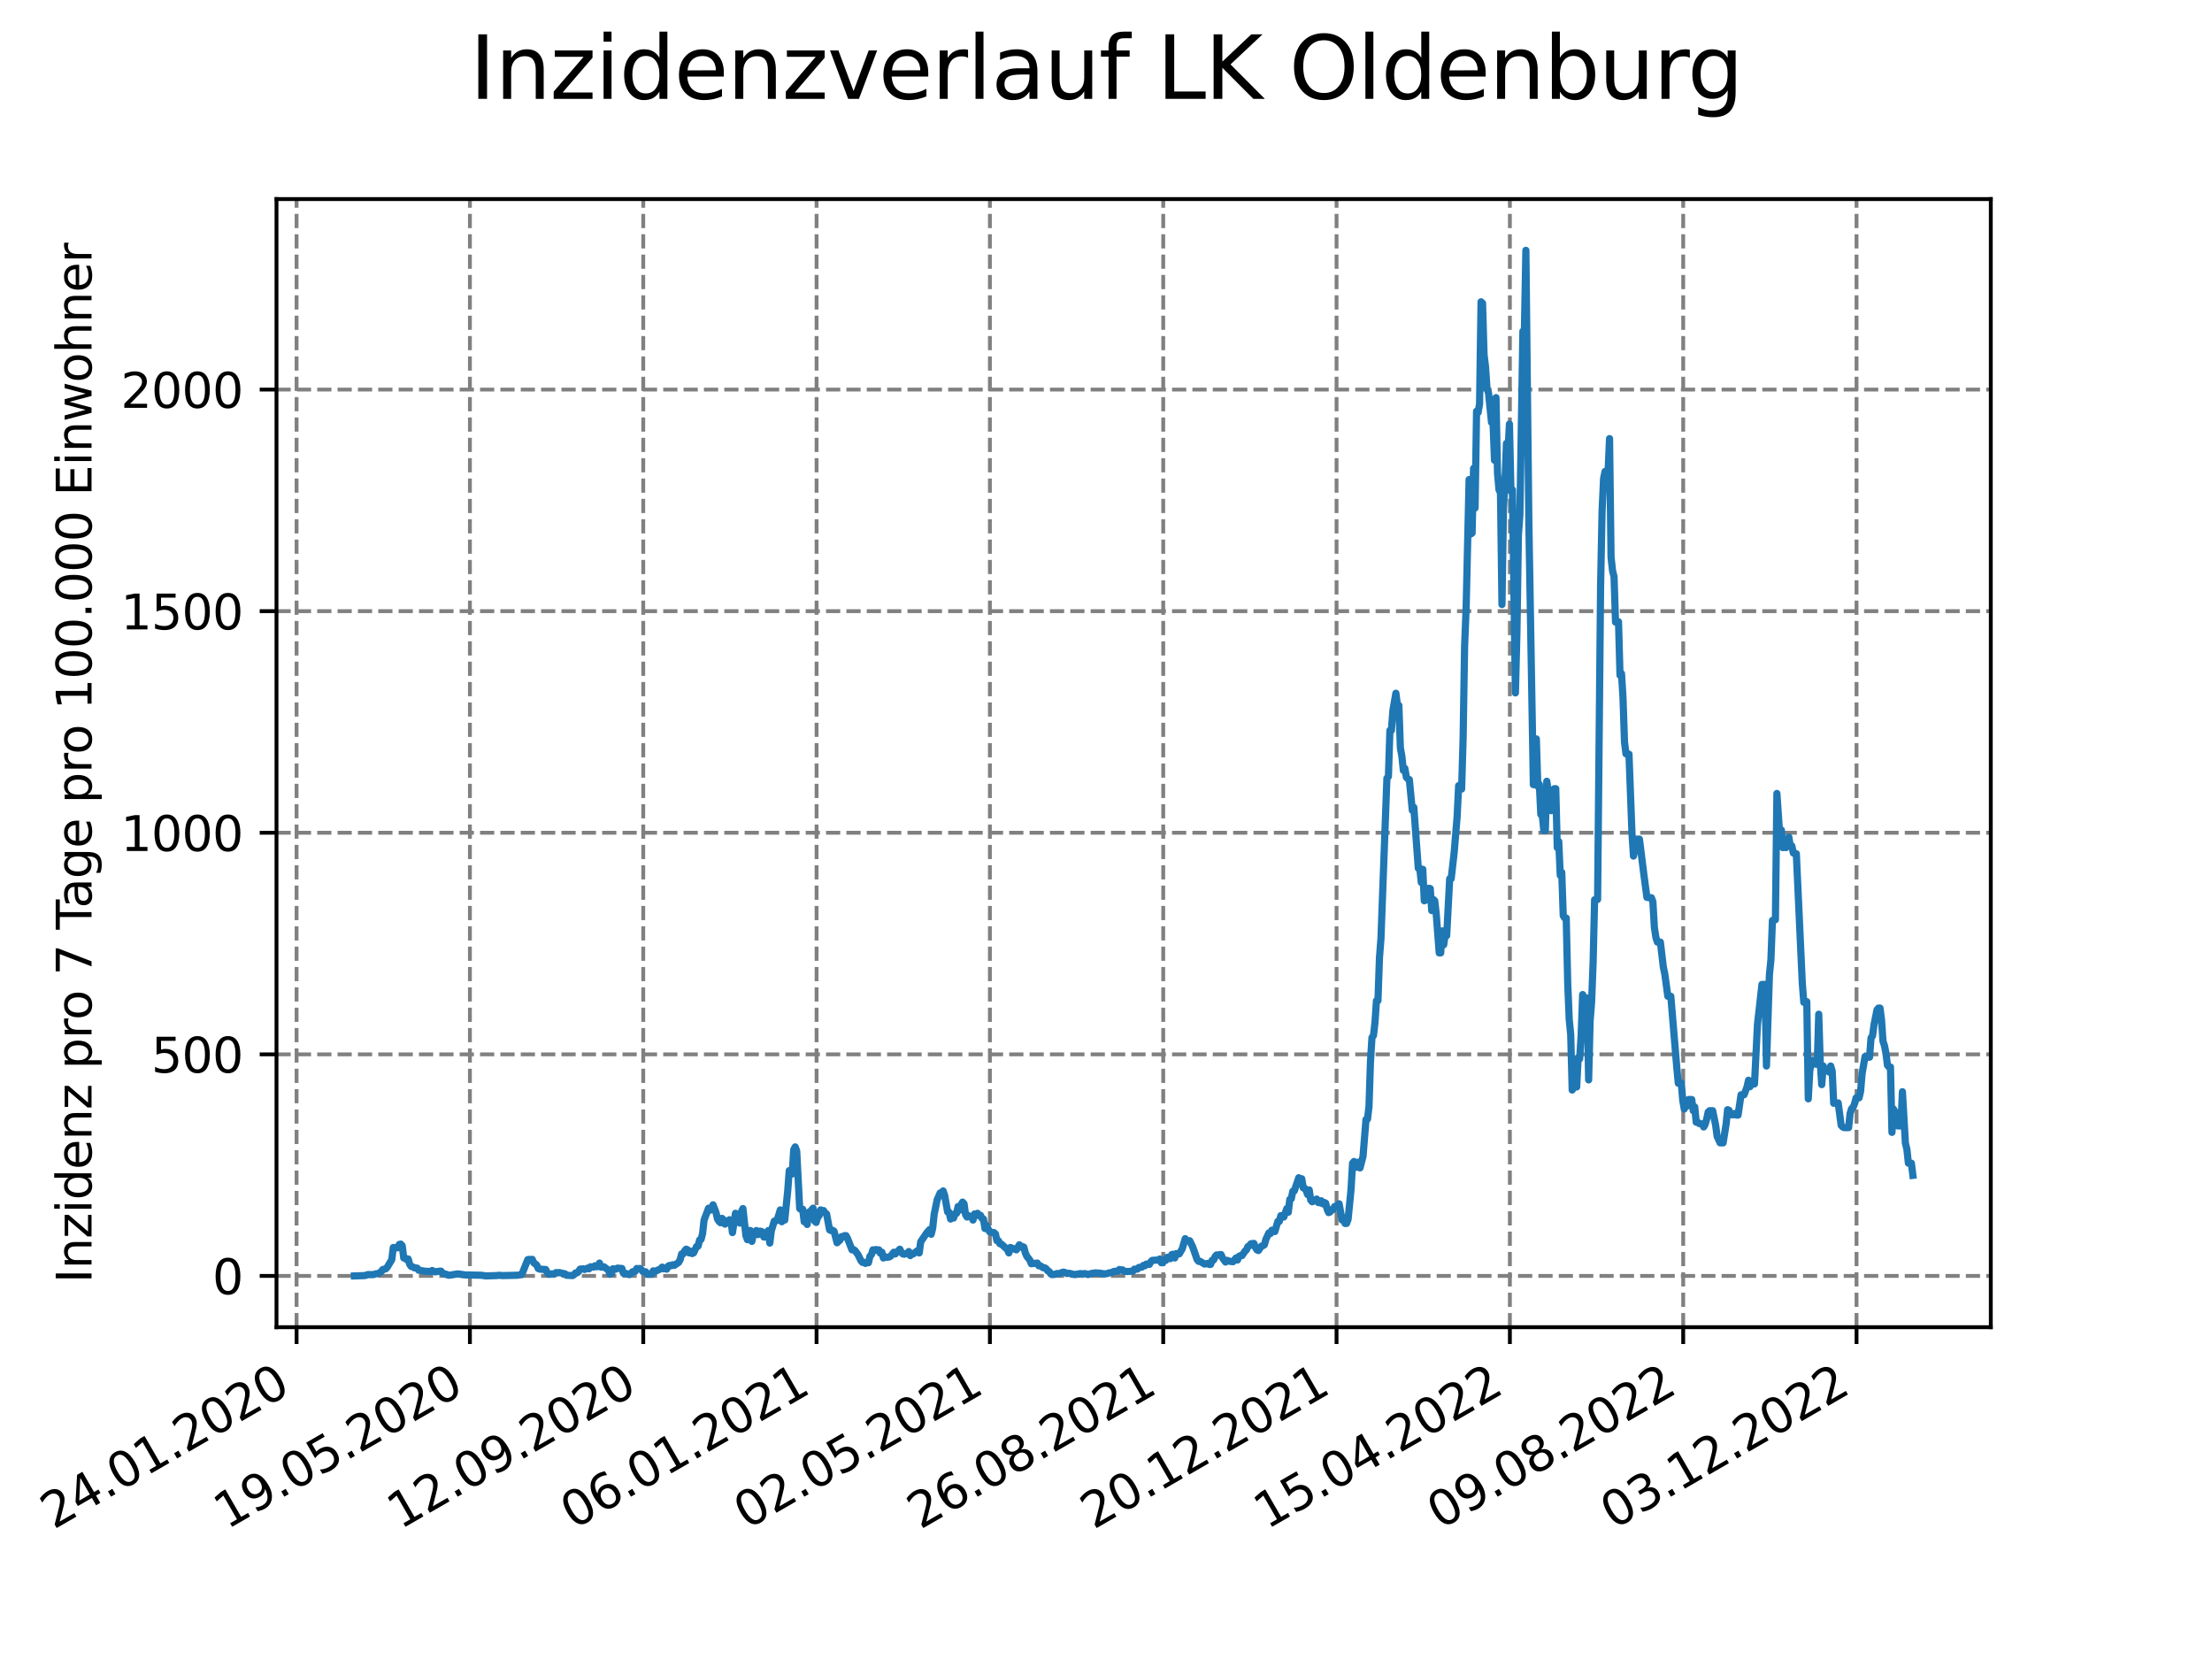<?xml version="1.0" encoding="utf-8" standalone="no"?>
<!DOCTYPE svg PUBLIC "-//W3C//DTD SVG 1.1//EN"
  "http://www.w3.org/Graphics/SVG/1.1/DTD/svg11.dtd">
<svg xmlns:xlink="http://www.w3.org/1999/xlink" width="460.8pt" height="345.6pt" viewBox="0 0 460.8 345.6" xmlns="http://www.w3.org/2000/svg" version="1.1">
 <defs>
  <style type="text/css">*{stroke-linejoin: round; stroke-linecap: butt}</style>
 </defs>
 <g id="figure_1">
  <g id="patch_1">
   <path d="M 0 345.6 
L 460.8 345.6 
L 460.8 0 
L 0 0 
z
" style="fill: #ffffff"/>
  </g>
  <g id="axes_1">
   <g id="patch_2">
    <path d="M 57.6 276.48 
L 414.72 276.48 
L 414.72 41.472 
L 57.6 41.472 
z
" style="fill: #ffffff"/>
   </g>
   <g id="matplotlib.axis_1">
    <g id="xtick_1">
     <g id="line2d_1">
      <path d="M 61.784 276.48 
L 61.784 41.472 
" clip-path="url(#pdb2f2bd821)" style="fill: none; stroke-dasharray: 2.96,1.28; stroke-dashoffset: 0; stroke: #808080; stroke-width: 0.8"/>
     </g>
     <g id="line2d_2">
      <defs>
       <path id="mcaa04a36a8" d="M 0 0 
L 0 3.5 
" style="stroke: #000000; stroke-width: 0.8"/>
      </defs>
      <g>
       <use xlink:href="#mcaa04a36a8" x="61.784" y="276.48" style="stroke: #000000; stroke-width: 0.8"/>
      </g>
     </g>
     <g id="text_1">
      <!-- 24.01.2020 -->
      <g transform="translate(11.159 318.689) rotate(-30) scale(0.1 -0.1)">
       <defs>
        <path id="DejaVuSans-32" d="M 1228 531 
L 3431 531 
L 3431 0 
L 469 0 
L 469 531 
Q 828 903 1448 1529 
Q 2069 2156 2228 2338 
Q 2531 2678 2651 2914 
Q 2772 3150 2772 3378 
Q 2772 3750 2511 3984 
Q 2250 4219 1831 4219 
Q 1534 4219 1204 4116 
Q 875 4013 500 3803 
L 500 4441 
Q 881 4594 1212 4672 
Q 1544 4750 1819 4750 
Q 2544 4750 2975 4387 
Q 3406 4025 3406 3419 
Q 3406 3131 3298 2873 
Q 3191 2616 2906 2266 
Q 2828 2175 2409 1742 
Q 1991 1309 1228 531 
z
" transform="scale(0.016)"/>
        <path id="DejaVuSans-34" d="M 2419 4116 
L 825 1625 
L 2419 1625 
L 2419 4116 
z
M 2253 4666 
L 3047 4666 
L 3047 1625 
L 3713 1625 
L 3713 1100 
L 3047 1100 
L 3047 0 
L 2419 0 
L 2419 1100 
L 313 1100 
L 313 1709 
L 2253 4666 
z
" transform="scale(0.016)"/>
        <path id="DejaVuSans-2e" d="M 684 794 
L 1344 794 
L 1344 0 
L 684 0 
L 684 794 
z
" transform="scale(0.016)"/>
        <path id="DejaVuSans-30" d="M 2034 4250 
Q 1547 4250 1301 3770 
Q 1056 3291 1056 2328 
Q 1056 1369 1301 889 
Q 1547 409 2034 409 
Q 2525 409 2770 889 
Q 3016 1369 3016 2328 
Q 3016 3291 2770 3770 
Q 2525 4250 2034 4250 
z
M 2034 4750 
Q 2819 4750 3233 4129 
Q 3647 3509 3647 2328 
Q 3647 1150 3233 529 
Q 2819 -91 2034 -91 
Q 1250 -91 836 529 
Q 422 1150 422 2328 
Q 422 3509 836 4129 
Q 1250 4750 2034 4750 
z
" transform="scale(0.016)"/>
        <path id="DejaVuSans-31" d="M 794 531 
L 1825 531 
L 1825 4091 
L 703 3866 
L 703 4441 
L 1819 4666 
L 2450 4666 
L 2450 531 
L 3481 531 
L 3481 0 
L 794 0 
L 794 531 
z
" transform="scale(0.016)"/>
       </defs>
       <use xlink:href="#DejaVuSans-32"/>
       <use xlink:href="#DejaVuSans-34" x="63.623"/>
       <use xlink:href="#DejaVuSans-2e" x="127.246"/>
       <use xlink:href="#DejaVuSans-30" x="159.033"/>
       <use xlink:href="#DejaVuSans-31" x="222.656"/>
       <use xlink:href="#DejaVuSans-2e" x="286.279"/>
       <use xlink:href="#DejaVuSans-32" x="318.066"/>
       <use xlink:href="#DejaVuSans-30" x="381.689"/>
       <use xlink:href="#DejaVuSans-32" x="445.312"/>
       <use xlink:href="#DejaVuSans-30" x="508.936"/>
      </g>
     </g>
    </g>
    <g id="xtick_2">
     <g id="line2d_3">
      <path d="M 97.891 276.48 
L 97.891 41.472 
" clip-path="url(#pdb2f2bd821)" style="fill: none; stroke-dasharray: 2.96,1.28; stroke-dashoffset: 0; stroke: #808080; stroke-width: 0.8"/>
     </g>
     <g id="line2d_4">
      <g>
       <use xlink:href="#mcaa04a36a8" x="97.891" y="276.48" style="stroke: #000000; stroke-width: 0.8"/>
      </g>
     </g>
     <g id="text_2">
      <!-- 19.05.2020 -->
      <g transform="translate(47.266 318.689) rotate(-30) scale(0.1 -0.1)">
       <defs>
        <path id="DejaVuSans-39" d="M 703 97 
L 703 672 
Q 941 559 1184 500 
Q 1428 441 1663 441 
Q 2288 441 2617 861 
Q 2947 1281 2994 2138 
Q 2813 1869 2534 1725 
Q 2256 1581 1919 1581 
Q 1219 1581 811 2004 
Q 403 2428 403 3163 
Q 403 3881 828 4315 
Q 1253 4750 1959 4750 
Q 2769 4750 3195 4129 
Q 3622 3509 3622 2328 
Q 3622 1225 3098 567 
Q 2575 -91 1691 -91 
Q 1453 -91 1209 -44 
Q 966 3 703 97 
z
M 1959 2075 
Q 2384 2075 2632 2365 
Q 2881 2656 2881 3163 
Q 2881 3666 2632 3958 
Q 2384 4250 1959 4250 
Q 1534 4250 1286 3958 
Q 1038 3666 1038 3163 
Q 1038 2656 1286 2365 
Q 1534 2075 1959 2075 
z
" transform="scale(0.016)"/>
        <path id="DejaVuSans-35" d="M 691 4666 
L 3169 4666 
L 3169 4134 
L 1269 4134 
L 1269 2991 
Q 1406 3038 1543 3061 
Q 1681 3084 1819 3084 
Q 2600 3084 3056 2656 
Q 3513 2228 3513 1497 
Q 3513 744 3044 326 
Q 2575 -91 1722 -91 
Q 1428 -91 1123 -41 
Q 819 9 494 109 
L 494 744 
Q 775 591 1075 516 
Q 1375 441 1709 441 
Q 2250 441 2565 725 
Q 2881 1009 2881 1497 
Q 2881 1984 2565 2268 
Q 2250 2553 1709 2553 
Q 1456 2553 1204 2497 
Q 953 2441 691 2322 
L 691 4666 
z
" transform="scale(0.016)"/>
       </defs>
       <use xlink:href="#DejaVuSans-31"/>
       <use xlink:href="#DejaVuSans-39" x="63.623"/>
       <use xlink:href="#DejaVuSans-2e" x="127.246"/>
       <use xlink:href="#DejaVuSans-30" x="159.033"/>
       <use xlink:href="#DejaVuSans-35" x="222.656"/>
       <use xlink:href="#DejaVuSans-2e" x="286.279"/>
       <use xlink:href="#DejaVuSans-32" x="318.066"/>
       <use xlink:href="#DejaVuSans-30" x="381.689"/>
       <use xlink:href="#DejaVuSans-32" x="445.312"/>
       <use xlink:href="#DejaVuSans-30" x="508.936"/>
      </g>
     </g>
    </g>
    <g id="xtick_3">
     <g id="line2d_5">
      <path d="M 133.999 276.48 
L 133.999 41.472 
" clip-path="url(#pdb2f2bd821)" style="fill: none; stroke-dasharray: 2.96,1.28; stroke-dashoffset: 0; stroke: #808080; stroke-width: 0.8"/>
     </g>
     <g id="line2d_6">
      <g>
       <use xlink:href="#mcaa04a36a8" x="133.999" y="276.48" style="stroke: #000000; stroke-width: 0.8"/>
      </g>
     </g>
     <g id="text_3">
      <!-- 12.09.2020 -->
      <g transform="translate(83.373 318.689) rotate(-30) scale(0.1 -0.1)">
       <use xlink:href="#DejaVuSans-31"/>
       <use xlink:href="#DejaVuSans-32" x="63.623"/>
       <use xlink:href="#DejaVuSans-2e" x="127.246"/>
       <use xlink:href="#DejaVuSans-30" x="159.033"/>
       <use xlink:href="#DejaVuSans-39" x="222.656"/>
       <use xlink:href="#DejaVuSans-2e" x="286.279"/>
       <use xlink:href="#DejaVuSans-32" x="318.066"/>
       <use xlink:href="#DejaVuSans-30" x="381.689"/>
       <use xlink:href="#DejaVuSans-32" x="445.312"/>
       <use xlink:href="#DejaVuSans-30" x="508.936"/>
      </g>
     </g>
    </g>
    <g id="xtick_4">
     <g id="line2d_7">
      <path d="M 170.106 276.48 
L 170.106 41.472 
" clip-path="url(#pdb2f2bd821)" style="fill: none; stroke-dasharray: 2.96,1.28; stroke-dashoffset: 0; stroke: #808080; stroke-width: 0.8"/>
     </g>
     <g id="line2d_8">
      <g>
       <use xlink:href="#mcaa04a36a8" x="170.106" y="276.48" style="stroke: #000000; stroke-width: 0.8"/>
      </g>
     </g>
     <g id="text_4">
      <!-- 06.01.2021 -->
      <g transform="translate(119.481 318.689) rotate(-30) scale(0.1 -0.1)">
       <defs>
        <path id="DejaVuSans-36" d="M 2113 2584 
Q 1688 2584 1439 2293 
Q 1191 2003 1191 1497 
Q 1191 994 1439 701 
Q 1688 409 2113 409 
Q 2538 409 2786 701 
Q 3034 994 3034 1497 
Q 3034 2003 2786 2293 
Q 2538 2584 2113 2584 
z
M 3366 4563 
L 3366 3988 
Q 3128 4100 2886 4159 
Q 2644 4219 2406 4219 
Q 1781 4219 1451 3797 
Q 1122 3375 1075 2522 
Q 1259 2794 1537 2939 
Q 1816 3084 2150 3084 
Q 2853 3084 3261 2657 
Q 3669 2231 3669 1497 
Q 3669 778 3244 343 
Q 2819 -91 2113 -91 
Q 1303 -91 875 529 
Q 447 1150 447 2328 
Q 447 3434 972 4092 
Q 1497 4750 2381 4750 
Q 2619 4750 2861 4703 
Q 3103 4656 3366 4563 
z
" transform="scale(0.016)"/>
       </defs>
       <use xlink:href="#DejaVuSans-30"/>
       <use xlink:href="#DejaVuSans-36" x="63.623"/>
       <use xlink:href="#DejaVuSans-2e" x="127.246"/>
       <use xlink:href="#DejaVuSans-30" x="159.033"/>
       <use xlink:href="#DejaVuSans-31" x="222.656"/>
       <use xlink:href="#DejaVuSans-2e" x="286.279"/>
       <use xlink:href="#DejaVuSans-32" x="318.066"/>
       <use xlink:href="#DejaVuSans-30" x="381.689"/>
       <use xlink:href="#DejaVuSans-32" x="445.312"/>
       <use xlink:href="#DejaVuSans-31" x="508.936"/>
      </g>
     </g>
    </g>
    <g id="xtick_5">
     <g id="line2d_9">
      <path d="M 206.213 276.48 
L 206.213 41.472 
" clip-path="url(#pdb2f2bd821)" style="fill: none; stroke-dasharray: 2.96,1.28; stroke-dashoffset: 0; stroke: #808080; stroke-width: 0.8"/>
     </g>
     <g id="line2d_10">
      <g>
       <use xlink:href="#mcaa04a36a8" x="206.213" y="276.48" style="stroke: #000000; stroke-width: 0.8"/>
      </g>
     </g>
     <g id="text_5">
      <!-- 02.05.2021 -->
      <g transform="translate(155.588 318.689) rotate(-30) scale(0.1 -0.1)">
       <use xlink:href="#DejaVuSans-30"/>
       <use xlink:href="#DejaVuSans-32" x="63.623"/>
       <use xlink:href="#DejaVuSans-2e" x="127.246"/>
       <use xlink:href="#DejaVuSans-30" x="159.033"/>
       <use xlink:href="#DejaVuSans-35" x="222.656"/>
       <use xlink:href="#DejaVuSans-2e" x="286.279"/>
       <use xlink:href="#DejaVuSans-32" x="318.066"/>
       <use xlink:href="#DejaVuSans-30" x="381.689"/>
       <use xlink:href="#DejaVuSans-32" x="445.312"/>
       <use xlink:href="#DejaVuSans-31" x="508.936"/>
      </g>
     </g>
    </g>
    <g id="xtick_6">
     <g id="line2d_11">
      <path d="M 242.321 276.48 
L 242.321 41.472 
" clip-path="url(#pdb2f2bd821)" style="fill: none; stroke-dasharray: 2.96,1.28; stroke-dashoffset: 0; stroke: #808080; stroke-width: 0.8"/>
     </g>
     <g id="line2d_12">
      <g>
       <use xlink:href="#mcaa04a36a8" x="242.321" y="276.48" style="stroke: #000000; stroke-width: 0.8"/>
      </g>
     </g>
     <g id="text_6">
      <!-- 26.08.2021 -->
      <g transform="translate(191.695 318.689) rotate(-30) scale(0.1 -0.1)">
       <defs>
        <path id="DejaVuSans-38" d="M 2034 2216 
Q 1584 2216 1326 1975 
Q 1069 1734 1069 1313 
Q 1069 891 1326 650 
Q 1584 409 2034 409 
Q 2484 409 2743 651 
Q 3003 894 3003 1313 
Q 3003 1734 2745 1975 
Q 2488 2216 2034 2216 
z
M 1403 2484 
Q 997 2584 770 2862 
Q 544 3141 544 3541 
Q 544 4100 942 4425 
Q 1341 4750 2034 4750 
Q 2731 4750 3128 4425 
Q 3525 4100 3525 3541 
Q 3525 3141 3298 2862 
Q 3072 2584 2669 2484 
Q 3125 2378 3379 2068 
Q 3634 1759 3634 1313 
Q 3634 634 3220 271 
Q 2806 -91 2034 -91 
Q 1263 -91 848 271 
Q 434 634 434 1313 
Q 434 1759 690 2068 
Q 947 2378 1403 2484 
z
M 1172 3481 
Q 1172 3119 1398 2916 
Q 1625 2713 2034 2713 
Q 2441 2713 2670 2916 
Q 2900 3119 2900 3481 
Q 2900 3844 2670 4047 
Q 2441 4250 2034 4250 
Q 1625 4250 1398 4047 
Q 1172 3844 1172 3481 
z
" transform="scale(0.016)"/>
       </defs>
       <use xlink:href="#DejaVuSans-32"/>
       <use xlink:href="#DejaVuSans-36" x="63.623"/>
       <use xlink:href="#DejaVuSans-2e" x="127.246"/>
       <use xlink:href="#DejaVuSans-30" x="159.033"/>
       <use xlink:href="#DejaVuSans-38" x="222.656"/>
       <use xlink:href="#DejaVuSans-2e" x="286.279"/>
       <use xlink:href="#DejaVuSans-32" x="318.066"/>
       <use xlink:href="#DejaVuSans-30" x="381.689"/>
       <use xlink:href="#DejaVuSans-32" x="445.312"/>
       <use xlink:href="#DejaVuSans-31" x="508.936"/>
      </g>
     </g>
    </g>
    <g id="xtick_7">
     <g id="line2d_13">
      <path d="M 278.428 276.48 
L 278.428 41.472 
" clip-path="url(#pdb2f2bd821)" style="fill: none; stroke-dasharray: 2.96,1.28; stroke-dashoffset: 0; stroke: #808080; stroke-width: 0.8"/>
     </g>
     <g id="line2d_14">
      <g>
       <use xlink:href="#mcaa04a36a8" x="278.428" y="276.48" style="stroke: #000000; stroke-width: 0.8"/>
      </g>
     </g>
     <g id="text_7">
      <!-- 20.12.2021 -->
      <g transform="translate(227.803 318.689) rotate(-30) scale(0.1 -0.1)">
       <use xlink:href="#DejaVuSans-32"/>
       <use xlink:href="#DejaVuSans-30" x="63.623"/>
       <use xlink:href="#DejaVuSans-2e" x="127.246"/>
       <use xlink:href="#DejaVuSans-31" x="159.033"/>
       <use xlink:href="#DejaVuSans-32" x="222.656"/>
       <use xlink:href="#DejaVuSans-2e" x="286.279"/>
       <use xlink:href="#DejaVuSans-32" x="318.066"/>
       <use xlink:href="#DejaVuSans-30" x="381.689"/>
       <use xlink:href="#DejaVuSans-32" x="445.312"/>
       <use xlink:href="#DejaVuSans-31" x="508.936"/>
      </g>
     </g>
    </g>
    <g id="xtick_8">
     <g id="line2d_15">
      <path d="M 314.535 276.48 
L 314.535 41.472 
" clip-path="url(#pdb2f2bd821)" style="fill: none; stroke-dasharray: 2.96,1.28; stroke-dashoffset: 0; stroke: #808080; stroke-width: 0.8"/>
     </g>
     <g id="line2d_16">
      <g>
       <use xlink:href="#mcaa04a36a8" x="314.535" y="276.48" style="stroke: #000000; stroke-width: 0.8"/>
      </g>
     </g>
     <g id="text_8">
      <!-- 15.04.2022 -->
      <g transform="translate(263.91 318.689) rotate(-30) scale(0.1 -0.1)">
       <use xlink:href="#DejaVuSans-31"/>
       <use xlink:href="#DejaVuSans-35" x="63.623"/>
       <use xlink:href="#DejaVuSans-2e" x="127.246"/>
       <use xlink:href="#DejaVuSans-30" x="159.033"/>
       <use xlink:href="#DejaVuSans-34" x="222.656"/>
       <use xlink:href="#DejaVuSans-2e" x="286.279"/>
       <use xlink:href="#DejaVuSans-32" x="318.066"/>
       <use xlink:href="#DejaVuSans-30" x="381.689"/>
       <use xlink:href="#DejaVuSans-32" x="445.312"/>
       <use xlink:href="#DejaVuSans-32" x="508.936"/>
      </g>
     </g>
    </g>
    <g id="xtick_9">
     <g id="line2d_17">
      <path d="M 350.642 276.48 
L 350.642 41.472 
" clip-path="url(#pdb2f2bd821)" style="fill: none; stroke-dasharray: 2.96,1.28; stroke-dashoffset: 0; stroke: #808080; stroke-width: 0.8"/>
     </g>
     <g id="line2d_18">
      <g>
       <use xlink:href="#mcaa04a36a8" x="350.642" y="276.48" style="stroke: #000000; stroke-width: 0.8"/>
      </g>
     </g>
     <g id="text_9">
      <!-- 09.08.2022 -->
      <g transform="translate(300.017 318.689) rotate(-30) scale(0.1 -0.1)">
       <use xlink:href="#DejaVuSans-30"/>
       <use xlink:href="#DejaVuSans-39" x="63.623"/>
       <use xlink:href="#DejaVuSans-2e" x="127.246"/>
       <use xlink:href="#DejaVuSans-30" x="159.033"/>
       <use xlink:href="#DejaVuSans-38" x="222.656"/>
       <use xlink:href="#DejaVuSans-2e" x="286.279"/>
       <use xlink:href="#DejaVuSans-32" x="318.066"/>
       <use xlink:href="#DejaVuSans-30" x="381.689"/>
       <use xlink:href="#DejaVuSans-32" x="445.312"/>
       <use xlink:href="#DejaVuSans-32" x="508.936"/>
      </g>
     </g>
    </g>
    <g id="xtick_10">
     <g id="line2d_19">
      <path d="M 386.75 276.48 
L 386.75 41.472 
" clip-path="url(#pdb2f2bd821)" style="fill: none; stroke-dasharray: 2.96,1.28; stroke-dashoffset: 0; stroke: #808080; stroke-width: 0.8"/>
     </g>
     <g id="line2d_20">
      <g>
       <use xlink:href="#mcaa04a36a8" x="386.75" y="276.48" style="stroke: #000000; stroke-width: 0.8"/>
      </g>
     </g>
     <g id="text_10">
      <!-- 03.12.2022 -->
      <g transform="translate(336.125 318.689) rotate(-30) scale(0.1 -0.1)">
       <defs>
        <path id="DejaVuSans-33" d="M 2597 2516 
Q 3050 2419 3304 2112 
Q 3559 1806 3559 1356 
Q 3559 666 3084 287 
Q 2609 -91 1734 -91 
Q 1441 -91 1130 -33 
Q 819 25 488 141 
L 488 750 
Q 750 597 1062 519 
Q 1375 441 1716 441 
Q 2309 441 2620 675 
Q 2931 909 2931 1356 
Q 2931 1769 2642 2001 
Q 2353 2234 1838 2234 
L 1294 2234 
L 1294 2753 
L 1863 2753 
Q 2328 2753 2575 2939 
Q 2822 3125 2822 3475 
Q 2822 3834 2567 4026 
Q 2313 4219 1838 4219 
Q 1578 4219 1281 4162 
Q 984 4106 628 3988 
L 628 4550 
Q 988 4650 1302 4700 
Q 1616 4750 1894 4750 
Q 2613 4750 3031 4423 
Q 3450 4097 3450 3541 
Q 3450 3153 3228 2886 
Q 3006 2619 2597 2516 
z
" transform="scale(0.016)"/>
       </defs>
       <use xlink:href="#DejaVuSans-30"/>
       <use xlink:href="#DejaVuSans-33" x="63.623"/>
       <use xlink:href="#DejaVuSans-2e" x="127.246"/>
       <use xlink:href="#DejaVuSans-31" x="159.033"/>
       <use xlink:href="#DejaVuSans-32" x="222.656"/>
       <use xlink:href="#DejaVuSans-2e" x="286.279"/>
       <use xlink:href="#DejaVuSans-32" x="318.066"/>
       <use xlink:href="#DejaVuSans-30" x="381.689"/>
       <use xlink:href="#DejaVuSans-32" x="445.312"/>
       <use xlink:href="#DejaVuSans-32" x="508.936"/>
      </g>
     </g>
    </g>
   </g>
   <g id="matplotlib.axis_2">
    <g id="ytick_1">
     <g id="line2d_21">
      <path d="M 57.6 265.798 
L 414.72 265.798 
" clip-path="url(#pdb2f2bd821)" style="fill: none; stroke-dasharray: 2.96,1.28; stroke-dashoffset: 0; stroke: #808080; stroke-width: 0.8"/>
     </g>
     <g id="line2d_22">
      <defs>
       <path id="m420a02cccc" d="M 0 0 
L -3.5 0 
" style="stroke: #000000; stroke-width: 0.8"/>
      </defs>
      <g>
       <use xlink:href="#m420a02cccc" x="57.6" y="265.798" style="stroke: #000000; stroke-width: 0.8"/>
      </g>
     </g>
     <g id="text_11">
      <!-- 0 -->
      <g transform="translate(44.237 269.597) scale(0.1 -0.1)">
       <use xlink:href="#DejaVuSans-30"/>
      </g>
     </g>
    </g>
    <g id="ytick_2">
     <g id="line2d_23">
      <path d="M 57.6 219.638 
L 414.72 219.638 
" clip-path="url(#pdb2f2bd821)" style="fill: none; stroke-dasharray: 2.96,1.28; stroke-dashoffset: 0; stroke: #808080; stroke-width: 0.8"/>
     </g>
     <g id="line2d_24">
      <g>
       <use xlink:href="#m420a02cccc" x="57.6" y="219.638" style="stroke: #000000; stroke-width: 0.8"/>
      </g>
     </g>
     <g id="text_12">
      <!-- 500 -->
      <g transform="translate(31.512 223.437) scale(0.1 -0.1)">
       <use xlink:href="#DejaVuSans-35"/>
       <use xlink:href="#DejaVuSans-30" x="63.623"/>
       <use xlink:href="#DejaVuSans-30" x="127.246"/>
      </g>
     </g>
    </g>
    <g id="ytick_3">
     <g id="line2d_25">
      <path d="M 57.6 173.478 
L 414.72 173.478 
" clip-path="url(#pdb2f2bd821)" style="fill: none; stroke-dasharray: 2.96,1.28; stroke-dashoffset: 0; stroke: #808080; stroke-width: 0.8"/>
     </g>
     <g id="line2d_26">
      <g>
       <use xlink:href="#m420a02cccc" x="57.6" y="173.478" style="stroke: #000000; stroke-width: 0.8"/>
      </g>
     </g>
     <g id="text_13">
      <!-- 1000 -->
      <g transform="translate(25.15 177.277) scale(0.1 -0.1)">
       <use xlink:href="#DejaVuSans-31"/>
       <use xlink:href="#DejaVuSans-30" x="63.623"/>
       <use xlink:href="#DejaVuSans-30" x="127.246"/>
       <use xlink:href="#DejaVuSans-30" x="190.869"/>
      </g>
     </g>
    </g>
    <g id="ytick_4">
     <g id="line2d_27">
      <path d="M 57.6 127.317 
L 414.72 127.317 
" clip-path="url(#pdb2f2bd821)" style="fill: none; stroke-dasharray: 2.96,1.28; stroke-dashoffset: 0; stroke: #808080; stroke-width: 0.8"/>
     </g>
     <g id="line2d_28">
      <g>
       <use xlink:href="#m420a02cccc" x="57.6" y="127.317" style="stroke: #000000; stroke-width: 0.8"/>
      </g>
     </g>
     <g id="text_14">
      <!-- 1500 -->
      <g transform="translate(25.15 131.117) scale(0.1 -0.1)">
       <use xlink:href="#DejaVuSans-31"/>
       <use xlink:href="#DejaVuSans-35" x="63.623"/>
       <use xlink:href="#DejaVuSans-30" x="127.246"/>
       <use xlink:href="#DejaVuSans-30" x="190.869"/>
      </g>
     </g>
    </g>
    <g id="ytick_5">
     <g id="line2d_29">
      <path d="M 57.6 81.157 
L 414.72 81.157 
" clip-path="url(#pdb2f2bd821)" style="fill: none; stroke-dasharray: 2.96,1.28; stroke-dashoffset: 0; stroke: #808080; stroke-width: 0.8"/>
     </g>
     <g id="line2d_30">
      <g>
       <use xlink:href="#m420a02cccc" x="57.6" y="81.157" style="stroke: #000000; stroke-width: 0.8"/>
      </g>
     </g>
     <g id="text_15">
      <!-- 2000 -->
      <g transform="translate(25.15 84.956) scale(0.1 -0.1)">
       <use xlink:href="#DejaVuSans-32"/>
       <use xlink:href="#DejaVuSans-30" x="63.623"/>
       <use xlink:href="#DejaVuSans-30" x="127.246"/>
       <use xlink:href="#DejaVuSans-30" x="190.869"/>
      </g>
     </g>
    </g>
    <g id="text_16">
     <!-- Inzidenz pro 7 Tage pro 100.000 Einwohner -->
     <g transform="translate(19.07 267.301) rotate(-90) scale(0.1 -0.1)">
      <defs>
       <path id="DejaVuSans-49" d="M 628 4666 
L 1259 4666 
L 1259 0 
L 628 0 
L 628 4666 
z
" transform="scale(0.016)"/>
       <path id="DejaVuSans-6e" d="M 3513 2113 
L 3513 0 
L 2938 0 
L 2938 2094 
Q 2938 2591 2744 2837 
Q 2550 3084 2163 3084 
Q 1697 3084 1428 2787 
Q 1159 2491 1159 1978 
L 1159 0 
L 581 0 
L 581 3500 
L 1159 3500 
L 1159 2956 
Q 1366 3272 1645 3428 
Q 1925 3584 2291 3584 
Q 2894 3584 3203 3211 
Q 3513 2838 3513 2113 
z
" transform="scale(0.016)"/>
       <path id="DejaVuSans-7a" d="M 353 3500 
L 3084 3500 
L 3084 2975 
L 922 459 
L 3084 459 
L 3084 0 
L 275 0 
L 275 525 
L 2438 3041 
L 353 3041 
L 353 3500 
z
" transform="scale(0.016)"/>
       <path id="DejaVuSans-69" d="M 603 3500 
L 1178 3500 
L 1178 0 
L 603 0 
L 603 3500 
z
M 603 4863 
L 1178 4863 
L 1178 4134 
L 603 4134 
L 603 4863 
z
" transform="scale(0.016)"/>
       <path id="DejaVuSans-64" d="M 2906 2969 
L 2906 4863 
L 3481 4863 
L 3481 0 
L 2906 0 
L 2906 525 
Q 2725 213 2448 61 
Q 2172 -91 1784 -91 
Q 1150 -91 751 415 
Q 353 922 353 1747 
Q 353 2572 751 3078 
Q 1150 3584 1784 3584 
Q 2172 3584 2448 3432 
Q 2725 3281 2906 2969 
z
M 947 1747 
Q 947 1113 1208 752 
Q 1469 391 1925 391 
Q 2381 391 2643 752 
Q 2906 1113 2906 1747 
Q 2906 2381 2643 2742 
Q 2381 3103 1925 3103 
Q 1469 3103 1208 2742 
Q 947 2381 947 1747 
z
" transform="scale(0.016)"/>
       <path id="DejaVuSans-65" d="M 3597 1894 
L 3597 1613 
L 953 1613 
Q 991 1019 1311 708 
Q 1631 397 2203 397 
Q 2534 397 2845 478 
Q 3156 559 3463 722 
L 3463 178 
Q 3153 47 2828 -22 
Q 2503 -91 2169 -91 
Q 1331 -91 842 396 
Q 353 884 353 1716 
Q 353 2575 817 3079 
Q 1281 3584 2069 3584 
Q 2775 3584 3186 3129 
Q 3597 2675 3597 1894 
z
M 3022 2063 
Q 3016 2534 2758 2815 
Q 2500 3097 2075 3097 
Q 1594 3097 1305 2825 
Q 1016 2553 972 2059 
L 3022 2063 
z
" transform="scale(0.016)"/>
       <path id="DejaVuSans-20" transform="scale(0.016)"/>
       <path id="DejaVuSans-70" d="M 1159 525 
L 1159 -1331 
L 581 -1331 
L 581 3500 
L 1159 3500 
L 1159 2969 
Q 1341 3281 1617 3432 
Q 1894 3584 2278 3584 
Q 2916 3584 3314 3078 
Q 3713 2572 3713 1747 
Q 3713 922 3314 415 
Q 2916 -91 2278 -91 
Q 1894 -91 1617 61 
Q 1341 213 1159 525 
z
M 3116 1747 
Q 3116 2381 2855 2742 
Q 2594 3103 2138 3103 
Q 1681 3103 1420 2742 
Q 1159 2381 1159 1747 
Q 1159 1113 1420 752 
Q 1681 391 2138 391 
Q 2594 391 2855 752 
Q 3116 1113 3116 1747 
z
" transform="scale(0.016)"/>
       <path id="DejaVuSans-72" d="M 2631 2963 
Q 2534 3019 2420 3045 
Q 2306 3072 2169 3072 
Q 1681 3072 1420 2755 
Q 1159 2438 1159 1844 
L 1159 0 
L 581 0 
L 581 3500 
L 1159 3500 
L 1159 2956 
Q 1341 3275 1631 3429 
Q 1922 3584 2338 3584 
Q 2397 3584 2469 3576 
Q 2541 3569 2628 3553 
L 2631 2963 
z
" transform="scale(0.016)"/>
       <path id="DejaVuSans-6f" d="M 1959 3097 
Q 1497 3097 1228 2736 
Q 959 2375 959 1747 
Q 959 1119 1226 758 
Q 1494 397 1959 397 
Q 2419 397 2687 759 
Q 2956 1122 2956 1747 
Q 2956 2369 2687 2733 
Q 2419 3097 1959 3097 
z
M 1959 3584 
Q 2709 3584 3137 3096 
Q 3566 2609 3566 1747 
Q 3566 888 3137 398 
Q 2709 -91 1959 -91 
Q 1206 -91 779 398 
Q 353 888 353 1747 
Q 353 2609 779 3096 
Q 1206 3584 1959 3584 
z
" transform="scale(0.016)"/>
       <path id="DejaVuSans-37" d="M 525 4666 
L 3525 4666 
L 3525 4397 
L 1831 0 
L 1172 0 
L 2766 4134 
L 525 4134 
L 525 4666 
z
" transform="scale(0.016)"/>
       <path id="DejaVuSans-54" d="M -19 4666 
L 3928 4666 
L 3928 4134 
L 2272 4134 
L 2272 0 
L 1638 0 
L 1638 4134 
L -19 4134 
L -19 4666 
z
" transform="scale(0.016)"/>
       <path id="DejaVuSans-61" d="M 2194 1759 
Q 1497 1759 1228 1600 
Q 959 1441 959 1056 
Q 959 750 1161 570 
Q 1363 391 1709 391 
Q 2188 391 2477 730 
Q 2766 1069 2766 1631 
L 2766 1759 
L 2194 1759 
z
M 3341 1997 
L 3341 0 
L 2766 0 
L 2766 531 
Q 2569 213 2275 61 
Q 1981 -91 1556 -91 
Q 1019 -91 701 211 
Q 384 513 384 1019 
Q 384 1609 779 1909 
Q 1175 2209 1959 2209 
L 2766 2209 
L 2766 2266 
Q 2766 2663 2505 2880 
Q 2244 3097 1772 3097 
Q 1472 3097 1187 3025 
Q 903 2953 641 2809 
L 641 3341 
Q 956 3463 1253 3523 
Q 1550 3584 1831 3584 
Q 2591 3584 2966 3190 
Q 3341 2797 3341 1997 
z
" transform="scale(0.016)"/>
       <path id="DejaVuSans-67" d="M 2906 1791 
Q 2906 2416 2648 2759 
Q 2391 3103 1925 3103 
Q 1463 3103 1205 2759 
Q 947 2416 947 1791 
Q 947 1169 1205 825 
Q 1463 481 1925 481 
Q 2391 481 2648 825 
Q 2906 1169 2906 1791 
z
M 3481 434 
Q 3481 -459 3084 -895 
Q 2688 -1331 1869 -1331 
Q 1566 -1331 1297 -1286 
Q 1028 -1241 775 -1147 
L 775 -588 
Q 1028 -725 1275 -790 
Q 1522 -856 1778 -856 
Q 2344 -856 2625 -561 
Q 2906 -266 2906 331 
L 2906 616 
Q 2728 306 2450 153 
Q 2172 0 1784 0 
Q 1141 0 747 490 
Q 353 981 353 1791 
Q 353 2603 747 3093 
Q 1141 3584 1784 3584 
Q 2172 3584 2450 3431 
Q 2728 3278 2906 2969 
L 2906 3500 
L 3481 3500 
L 3481 434 
z
" transform="scale(0.016)"/>
       <path id="DejaVuSans-45" d="M 628 4666 
L 3578 4666 
L 3578 4134 
L 1259 4134 
L 1259 2753 
L 3481 2753 
L 3481 2222 
L 1259 2222 
L 1259 531 
L 3634 531 
L 3634 0 
L 628 0 
L 628 4666 
z
" transform="scale(0.016)"/>
       <path id="DejaVuSans-77" d="M 269 3500 
L 844 3500 
L 1563 769 
L 2278 3500 
L 2956 3500 
L 3675 769 
L 4391 3500 
L 4966 3500 
L 4050 0 
L 3372 0 
L 2619 2869 
L 1863 0 
L 1184 0 
L 269 3500 
z
" transform="scale(0.016)"/>
       <path id="DejaVuSans-68" d="M 3513 2113 
L 3513 0 
L 2938 0 
L 2938 2094 
Q 2938 2591 2744 2837 
Q 2550 3084 2163 3084 
Q 1697 3084 1428 2787 
Q 1159 2491 1159 1978 
L 1159 0 
L 581 0 
L 581 4863 
L 1159 4863 
L 1159 2956 
Q 1366 3272 1645 3428 
Q 1925 3584 2291 3584 
Q 2894 3584 3203 3211 
Q 3513 2838 3513 2113 
z
" transform="scale(0.016)"/>
      </defs>
      <use xlink:href="#DejaVuSans-49"/>
      <use xlink:href="#DejaVuSans-6e" x="29.492"/>
      <use xlink:href="#DejaVuSans-7a" x="92.871"/>
      <use xlink:href="#DejaVuSans-69" x="145.361"/>
      <use xlink:href="#DejaVuSans-64" x="173.145"/>
      <use xlink:href="#DejaVuSans-65" x="236.621"/>
      <use xlink:href="#DejaVuSans-6e" x="298.145"/>
      <use xlink:href="#DejaVuSans-7a" x="361.523"/>
      <use xlink:href="#DejaVuSans-20" x="414.014"/>
      <use xlink:href="#DejaVuSans-70" x="445.801"/>
      <use xlink:href="#DejaVuSans-72" x="509.277"/>
      <use xlink:href="#DejaVuSans-6f" x="548.141"/>
      <use xlink:href="#DejaVuSans-20" x="609.322"/>
      <use xlink:href="#DejaVuSans-37" x="641.109"/>
      <use xlink:href="#DejaVuSans-20" x="704.732"/>
      <use xlink:href="#DejaVuSans-54" x="736.52"/>
      <use xlink:href="#DejaVuSans-61" x="781.104"/>
      <use xlink:href="#DejaVuSans-67" x="842.383"/>
      <use xlink:href="#DejaVuSans-65" x="905.859"/>
      <use xlink:href="#DejaVuSans-20" x="967.383"/>
      <use xlink:href="#DejaVuSans-70" x="999.17"/>
      <use xlink:href="#DejaVuSans-72" x="1062.646"/>
      <use xlink:href="#DejaVuSans-6f" x="1101.51"/>
      <use xlink:href="#DejaVuSans-20" x="1162.691"/>
      <use xlink:href="#DejaVuSans-31" x="1194.479"/>
      <use xlink:href="#DejaVuSans-30" x="1258.102"/>
      <use xlink:href="#DejaVuSans-30" x="1321.725"/>
      <use xlink:href="#DejaVuSans-2e" x="1385.348"/>
      <use xlink:href="#DejaVuSans-30" x="1417.135"/>
      <use xlink:href="#DejaVuSans-30" x="1480.758"/>
      <use xlink:href="#DejaVuSans-30" x="1544.381"/>
      <use xlink:href="#DejaVuSans-20" x="1608.004"/>
      <use xlink:href="#DejaVuSans-45" x="1639.791"/>
      <use xlink:href="#DejaVuSans-69" x="1702.975"/>
      <use xlink:href="#DejaVuSans-6e" x="1730.758"/>
      <use xlink:href="#DejaVuSans-77" x="1794.137"/>
      <use xlink:href="#DejaVuSans-6f" x="1875.924"/>
      <use xlink:href="#DejaVuSans-68" x="1937.105"/>
      <use xlink:href="#DejaVuSans-6e" x="2000.484"/>
      <use xlink:href="#DejaVuSans-65" x="2063.863"/>
      <use xlink:href="#DejaVuSans-72" x="2125.387"/>
     </g>
    </g>
   </g>
   <g id="line2d_31">
    <path d="M 73.833 265.798 
L 76.012 265.727 
L 76.634 265.516 
L 77.879 265.516 
L 78.191 265.375 
L 78.813 265.304 
L 79.436 264.881 
L 79.747 264.458 
L 80.369 264.317 
L 80.681 263.964 
L 81.614 262.412 
L 81.926 259.873 
L 82.86 259.944 
L 83.171 259.238 
L 83.482 259.168 
L 83.793 259.52 
L 84.105 262.06 
L 84.416 262.06 
L 84.727 262.412 
L 85.038 262.271 
L 85.35 263.4 
L 85.661 263.823 
L 85.972 263.893 
L 86.284 264.105 
L 86.906 264.176 
L 87.217 264.599 
L 88.462 264.81 
L 89.707 264.881 
L 90.019 264.669 
L 90.641 264.951 
L 91.575 264.81 
L 91.886 264.81 
L 92.198 265.234 
L 93.131 265.516 
L 93.443 265.657 
L 94.065 265.586 
L 95.31 265.375 
L 95.933 265.445 
L 96.867 265.586 
L 100.291 265.657 
L 101.224 265.798 
L 103.403 265.727 
L 104.026 265.657 
L 104.648 265.727 
L 107.761 265.657 
L 108.695 265.516 
L 109.94 262.412 
L 110.251 262.342 
L 110.563 262.412 
L 110.874 262.342 
L 111.185 263.047 
L 111.808 263.541 
L 112.119 264.246 
L 112.43 264.387 
L 113.675 264.458 
L 113.987 265.092 
L 114.298 265.445 
L 114.92 265.375 
L 115.543 265.375 
L 115.854 265.092 
L 116.165 265.163 
L 116.477 265.092 
L 117.722 265.375 
L 118.033 265.657 
L 119.278 265.727 
L 119.589 265.516 
L 119.901 265.163 
L 120.212 265.163 
L 120.523 264.881 
L 120.834 264.387 
L 121.457 264.317 
L 121.768 264.458 
L 122.391 264.176 
L 122.702 264.317 
L 123.013 263.893 
L 123.636 263.964 
L 123.947 263.682 
L 124.258 263.893 
L 124.57 263.823 
L 124.881 263.118 
L 125.192 263.964 
L 125.815 263.893 
L 126.749 264.599 
L 127.06 265.445 
L 127.371 265.304 
L 127.682 264.317 
L 128.305 264.387 
L 128.616 264.176 
L 129.55 264.246 
L 129.861 265.234 
L 130.484 265.304 
L 131.106 265.516 
L 131.418 265.304 
L 131.729 264.951 
L 132.351 264.81 
L 132.663 264.246 
L 132.974 264.317 
L 133.285 264.246 
L 133.597 264.458 
L 133.908 264.881 
L 134.53 264.951 
L 134.842 265.445 
L 135.775 265.445 
L 136.087 264.74 
L 136.398 264.881 
L 137.643 264.317 
L 137.954 263.964 
L 138.266 264.317 
L 138.577 264.246 
L 138.888 264.387 
L 139.199 263.752 
L 139.511 263.611 
L 139.822 263.682 
L 140.133 263.47 
L 140.444 263.611 
L 141.378 262.977 
L 141.69 262.412 
L 142.001 261.213 
L 142.312 261.213 
L 142.623 260.578 
L 142.935 260.226 
L 143.246 260.367 
L 143.557 261.002 
L 143.868 260.649 
L 144.18 261.143 
L 144.491 261.002 
L 145.114 259.661 
L 145.425 259.591 
L 145.736 258.321 
L 146.047 258.18 
L 146.359 256.981 
L 146.67 254.16 
L 147.604 251.691 
L 147.915 252.114 
L 148.226 251.762 
L 148.538 250.986 
L 149.16 252.608 
L 149.471 253.948 
L 149.783 254.442 
L 150.094 254.724 
L 150.405 253.807 
L 150.716 254.089 
L 151.028 255.006 
L 151.339 254.795 
L 151.65 254.724 
L 151.961 254.089 
L 152.273 254.301 
L 152.584 256.77 
L 153.207 252.749 
L 153.518 252.961 
L 154.14 254.795 
L 154.452 252.397 
L 154.763 251.762 
L 155.385 257.404 
L 155.697 258.251 
L 156.008 256.346 
L 156.319 256.346 
L 156.631 258.603 
L 156.942 257.122 
L 157.253 257.052 
L 157.564 256.346 
L 157.876 257.193 
L 158.187 256.487 
L 158.498 256.487 
L 158.809 256.629 
L 159.121 257.687 
L 159.432 257.687 
L 159.743 257.334 
L 160.054 256.346 
L 160.366 258.956 
L 160.677 256.417 
L 161.3 254.372 
L 161.611 254.372 
L 161.922 254.089 
L 162.545 252.044 
L 162.856 254.513 
L 163.167 253.948 
L 163.478 254.16 
L 164.101 248.024 
L 164.412 243.862 
L 164.724 244.497 
L 165.035 244.567 
L 165.346 239.489 
L 165.657 238.925 
L 165.969 239.771 
L 166.591 251.762 
L 166.902 251.973 
L 167.214 251.903 
L 167.525 254.513 
L 167.836 253.455 
L 168.148 255.077 
L 168.459 252.538 
L 168.77 252.397 
L 169.393 251.691 
L 169.704 254.372 
L 170.015 254.654 
L 170.326 253.596 
L 170.638 253.243 
L 170.949 252.044 
L 171.26 252.185 
L 171.571 252.185 
L 171.883 252.679 
L 172.194 252.89 
L 172.817 256.205 
L 173.128 256.346 
L 173.439 256.276 
L 173.75 256.487 
L 174.373 258.886 
L 174.995 258.321 
L 175.307 257.616 
L 175.618 257.687 
L 175.929 257.404 
L 176.241 257.404 
L 176.552 257.969 
L 177.486 260.367 
L 177.797 260.296 
L 178.108 260.508 
L 178.731 261.354 
L 179.353 262.624 
L 179.665 262.977 
L 179.976 262.977 
L 180.287 263.188 
L 180.598 262.977 
L 180.91 263.047 
L 181.221 261.707 
L 181.532 261.354 
L 181.843 260.367 
L 182.155 260.508 
L 182.466 260.296 
L 182.777 260.508 
L 183.088 260.367 
L 183.4 261.072 
L 183.711 260.861 
L 184.022 262.06 
L 184.334 261.777 
L 184.645 261.919 
L 185.267 261.848 
L 185.579 261.636 
L 186.201 260.861 
L 186.512 261.213 
L 187.446 260.226 
L 187.758 260.861 
L 188.069 261.213 
L 188.38 261.284 
L 188.691 261.143 
L 189.003 261.143 
L 189.314 260.719 
L 189.625 261.566 
L 189.936 261.284 
L 190.248 261.213 
L 191.181 260.508 
L 191.493 261.002 
L 191.804 258.674 
L 193.049 256.84 
L 193.672 256.135 
L 193.983 257.122 
L 194.294 255.853 
L 194.605 252.961 
L 195.228 249.928 
L 195.851 248.517 
L 196.162 248.376 
L 196.473 248.094 
L 196.784 249.011 
L 197.407 252.467 
L 197.718 252.538 
L 198.029 253.948 
L 198.341 253.666 
L 198.652 253.737 
L 198.963 252.82 
L 199.275 252.749 
L 199.586 251.339 
L 199.897 252.114 
L 200.208 250.986 
L 200.52 250.422 
L 200.831 250.774 
L 201.142 253.031 
L 201.453 253.525 
L 201.765 253.243 
L 202.076 253.455 
L 202.387 253.455 
L 202.698 254.16 
L 203.01 252.89 
L 203.321 253.172 
L 203.632 252.749 
L 203.944 253.243 
L 204.255 253.172 
L 204.566 253.807 
L 204.877 253.948 
L 205.189 255.923 
L 205.5 255.288 
L 206.122 256.558 
L 206.434 256.699 
L 207.056 256.77 
L 207.368 257.052 
L 207.679 258.462 
L 207.99 258.462 
L 208.301 259.097 
L 208.613 259.168 
L 209.858 260.296 
L 210.169 261.002 
L 210.48 259.873 
L 211.725 260.367 
L 212.348 259.309 
L 212.659 259.803 
L 212.97 259.661 
L 213.282 259.803 
L 213.593 261.002 
L 213.904 261.707 
L 214.527 262.483 
L 214.838 263.259 
L 215.461 263.188 
L 216.083 263.118 
L 216.394 263.682 
L 216.706 263.682 
L 217.328 264.105 
L 217.639 264.105 
L 217.951 264.317 
L 218.262 264.74 
L 218.573 264.881 
L 218.885 265.375 
L 219.196 265.516 
L 219.818 265.445 
L 220.13 265.304 
L 220.752 265.304 
L 221.375 265.022 
L 221.686 265.022 
L 222.308 265.304 
L 222.62 265.234 
L 223.865 265.516 
L 225.11 265.304 
L 225.421 265.375 
L 226.044 265.304 
L 226.666 265.516 
L 227.289 265.304 
L 228.223 265.163 
L 229.156 265.234 
L 230.09 265.375 
L 230.713 265.304 
L 231.024 265.163 
L 231.647 265.092 
L 231.958 264.881 
L 232.58 264.81 
L 232.892 264.81 
L 233.203 264.458 
L 233.514 264.599 
L 233.825 264.528 
L 234.137 264.81 
L 234.759 264.881 
L 236.004 264.81 
L 236.316 264.387 
L 236.938 264.387 
L 237.249 264.034 
L 237.872 263.964 
L 238.183 263.611 
L 238.495 263.682 
L 238.806 263.329 
L 239.428 263.4 
L 239.74 262.835 
L 240.051 262.553 
L 241.296 262.483 
L 241.607 262.271 
L 241.918 263.047 
L 242.23 263.047 
L 242.541 262.483 
L 242.852 262.553 
L 243.164 261.919 
L 243.786 262.201 
L 244.097 261.354 
L 244.409 261.284 
L 244.72 262.06 
L 245.031 261.143 
L 245.654 261.213 
L 246.276 260.155 
L 246.899 258.039 
L 247.21 258.462 
L 247.833 258.462 
L 248.455 259.732 
L 249.389 262.412 
L 249.7 262.765 
L 250.012 262.765 
L 250.945 263.329 
L 251.568 263.188 
L 251.879 263.4 
L 252.19 263.4 
L 252.502 262.553 
L 252.813 262.483 
L 253.124 261.777 
L 253.435 261.425 
L 253.747 261.495 
L 254.058 261.354 
L 254.369 261.354 
L 254.681 262.06 
L 255.303 262.906 
L 255.614 262.553 
L 256.237 262.765 
L 256.859 262.835 
L 257.482 262.06 
L 257.793 262.483 
L 258.105 261.707 
L 258.416 261.566 
L 258.727 261.566 
L 259.35 260.649 
L 259.661 260.367 
L 259.972 259.661 
L 260.283 259.52 
L 260.595 259.097 
L 261.217 259.027 
L 261.529 259.873 
L 261.84 260.367 
L 262.151 260.508 
L 262.774 259.591 
L 263.085 259.52 
L 263.396 259.309 
L 263.707 258.18 
L 264.33 256.84 
L 264.641 256.981 
L 264.952 256.276 
L 265.264 256.346 
L 265.575 256.558 
L 266.198 254.442 
L 266.509 254.442 
L 266.82 253.243 
L 267.131 253.525 
L 267.443 253.525 
L 268.065 251.762 
L 268.376 252.538 
L 268.688 249.857 
L 268.999 249.716 
L 269.31 248.165 
L 269.622 248.094 
L 270.555 245.343 
L 270.867 245.625 
L 271.178 245.555 
L 271.489 247.459 
L 271.8 247.53 
L 272.112 248.024 
L 272.423 248.87 
L 272.734 247.883 
L 273.045 249.998 
L 273.357 250.351 
L 274.291 249.787 
L 274.602 250.492 
L 274.913 250.563 
L 275.224 250.14 
L 275.536 250.774 
L 275.847 250.492 
L 276.158 250.633 
L 276.469 251.903 
L 276.781 252.608 
L 277.092 252.467 
L 277.403 251.973 
L 277.715 251.973 
L 278.026 251.339 
L 278.337 251.339 
L 278.96 250.774 
L 279.582 254.16 
L 279.893 253.666 
L 280.205 254.865 
L 280.516 254.865 
L 280.827 254.019 
L 281.45 247.741 
L 281.761 242.31 
L 282.072 241.958 
L 282.384 243.157 
L 282.695 243.157 
L 283.006 242.099 
L 283.317 243.298 
L 283.94 240.9 
L 284.562 233.212 
L 284.874 233.141 
L 285.185 230.531 
L 285.496 221.08 
L 285.808 216.143 
L 286.119 215.72 
L 286.43 213.039 
L 286.741 208.455 
L 287.053 208.455 
L 287.364 199.568 
L 287.675 195.547 
L 288.92 162.115 
L 289.232 161.762 
L 289.543 152.17 
L 289.854 152.17 
L 290.165 148.008 
L 290.788 144.411 
L 291.099 146.739 
L 291.41 146.95 
L 291.722 155.767 
L 292.033 157.53 
L 292.344 160.492 
L 292.655 160.069 
L 292.967 161.903 
L 293.278 162.256 
L 293.589 162.397 
L 294.212 168.815 
L 294.523 168.181 
L 295.457 180.876 
L 295.768 180.876 
L 296.079 183.839 
L 296.391 181.088 
L 296.702 187.648 
L 297.013 187.506 
L 297.325 186.731 
L 297.636 185.038 
L 297.947 185.108 
L 298.258 189.693 
L 298.57 187.365 
L 298.881 187.648 
L 299.192 190.398 
L 299.815 198.51 
L 300.126 198.51 
L 300.437 193.925 
L 300.749 196.817 
L 301.06 194.701 
L 301.371 194.912 
L 301.994 183.063 
L 302.305 183.063 
L 302.927 177.632 
L 303.55 170.085 
L 303.861 163.666 
L 304.172 164.442 
L 304.484 164.372 
L 304.795 153.721 
L 305.106 134.536 
L 305.418 126.778 
L 306.04 99.905 
L 306.351 111.261 
L 306.663 111.049 
L 306.974 97.577 
L 307.285 105.83 
L 307.596 85.657 
L 307.908 85.939 
L 308.219 84.176 
L 308.53 62.875 
L 308.842 63.157 
L 309.153 73.878 
L 309.464 76.417 
L 309.775 81.002 
L 310.087 81.848 
L 310.709 87.985 
L 311.02 87.914 
L 311.332 95.884 
L 311.643 82.836 
L 311.954 98.424 
L 312.265 102.021 
L 312.577 102.656 
L 312.888 125.931 
L 313.199 105.9 
L 313.511 100.61 
L 313.822 92.358 
L 314.133 94.051 
L 314.444 88.337 
L 314.756 102.303 
L 315.067 102.021 
L 315.689 144.34 
L 316.001 131.856 
L 316.312 111.472 
L 316.623 107.24 
L 317.246 69.012 
L 317.557 69.082 
L 317.868 52.154 
L 318.491 109.145 
L 319.425 163.455 
L 319.736 163.455 
L 320.047 153.933 
L 320.359 163.807 
L 320.67 163.384 
L 320.981 169.662 
L 321.292 169.873 
L 321.604 173.047 
L 321.915 173.047 
L 322.226 162.75 
L 322.537 165.007 
L 322.849 166.347 
L 323.16 168.886 
L 323.471 164.724 
L 323.782 164.301 
L 324.094 164.301 
L 324.405 176.574 
L 324.716 175.304 
L 325.028 182.358 
L 325.339 181.723 
L 325.65 190.751 
L 325.961 191.245 
L 326.273 191.245 
L 326.584 204.787 
L 326.895 212.334 
L 327.206 215.508 
L 327.518 227.075 
L 327.829 226.441 
L 328.452 226.441 
L 328.763 220.304 
L 329.074 220.586 
L 329.385 215.579 
L 329.697 207.185 
L 330.008 207.961 
L 330.63 207.89 
L 330.942 224.959 
L 331.253 212.616 
L 331.564 208.666 
L 331.876 200.485 
L 332.187 187.436 
L 332.809 187.365 
L 333.432 122.123 
L 333.743 106.464 
L 334.054 99.693 
L 334.366 98.212 
L 334.677 98.353 
L 334.988 98.353 
L 335.299 91.37 
L 335.611 116.057 
L 335.922 118.878 
L 336.233 120.148 
L 336.545 129.599 
L 337.167 129.529 
L 337.478 140.673 
L 337.79 140.32 
L 338.101 145.398 
L 338.412 154.568 
L 338.723 157.036 
L 339.346 157.107 
L 339.969 173.541 
L 340.28 178.337 
L 340.591 177.068 
L 340.902 174.811 
L 341.525 174.811 
L 342.459 182.287 
L 343.081 186.942 
L 344.015 187.013 
L 344.326 187.859 
L 344.638 193.22 
L 344.949 195.265 
L 345.26 196.253 
L 345.883 196.253 
L 346.505 201.472 
L 346.816 202.953 
L 347.439 207.538 
L 348.062 207.538 
L 349.307 222.42 
L 349.618 225.665 
L 350.24 225.594 
L 350.552 229.262 
L 350.863 231.025 
L 351.174 229.191 
L 351.486 230.39 
L 351.797 229.05 
L 352.419 229.05 
L 352.731 231.378 
L 353.042 230.602 
L 353.353 233.776 
L 353.664 233.776 
L 353.976 234.058 
L 354.598 234.129 
L 354.909 234.763 
L 355.221 234.199 
L 355.532 233.141 
L 355.843 231.66 
L 356.155 231.378 
L 356.777 231.378 
L 357.4 234.411 
L 357.711 236.738 
L 358.333 238.078 
L 358.956 238.078 
L 359.579 234.199 
L 359.89 231.166 
L 360.201 231.307 
L 360.512 232.224 
L 361.135 232.224 
L 361.446 231.942 
L 361.757 232.295 
L 362.069 232.295 
L 362.691 228.063 
L 363.314 228.063 
L 363.936 226.441 
L 364.248 225.03 
L 364.559 226.37 
L 364.87 225.806 
L 365.493 225.806 
L 366.115 213.392 
L 367.049 205.069 
L 367.672 205.069 
L 367.983 222.068 
L 368.605 203.024 
L 368.917 199.92 
L 369.228 191.738 
L 369.85 191.597 
L 370.162 165.289 
L 370.784 174.387 
L 371.096 172.906 
L 371.407 176.574 
L 371.718 176.503 
L 372.029 176.574 
L 372.341 175.728 
L 372.652 174.387 
L 372.963 176.362 
L 373.274 176.221 
L 373.586 177.702 
L 373.897 177.844 
L 374.208 177.844 
L 375.453 204.858 
L 375.765 208.807 
L 376.387 208.666 
L 376.698 228.909 
L 377.01 223.126 
L 377.321 221.151 
L 377.632 220.868 
L 377.943 221.644 
L 378.566 221.715 
L 378.877 211.276 
L 379.189 221.292 
L 379.5 225.947 
L 379.811 222.068 
L 380.122 222.914 
L 380.745 222.984 
L 381.056 223.337 
L 381.367 222.068 
L 381.679 223.126 
L 381.99 229.826 
L 382.613 229.756 
L 382.924 229.756 
L 383.546 234.411 
L 383.858 234.763 
L 384.169 234.904 
L 385.103 234.904 
L 385.414 231.942 
L 385.725 230.955 
L 386.036 230.673 
L 386.348 229.897 
L 386.659 228.698 
L 387.282 228.698 
L 387.593 227.357 
L 387.904 223.69 
L 388.527 220.093 
L 388.838 220.234 
L 389.46 220.234 
L 389.772 216.213 
L 390.083 215.79 
L 390.394 213.463 
L 391.017 210.359 
L 391.328 210.006 
L 391.639 210.006 
L 391.951 212.405 
L 392.262 216.919 
L 392.573 217.836 
L 392.884 219.458 
L 393.196 221.926 
L 393.507 222.279 
L 393.818 222.279 
L 394.129 235.892 
L 394.441 231.025 
L 394.752 231.589 
L 395.063 234.34 
L 395.375 234.552 
L 395.997 234.552 
L 396.308 227.428 
L 396.931 238.149 
L 397.242 239.419 
L 397.553 242.31 
L 398.176 242.31 
L 398.487 244.85 
L 398.487 244.85 
" clip-path="url(#pdb2f2bd821)" style="fill: none; stroke: #1f77b4; stroke-width: 1.5; stroke-linecap: square"/>
   </g>
   <g id="patch_3">
    <path d="M 57.6 276.48 
L 57.6 41.472 
" style="fill: none; stroke: #000000; stroke-width: 0.8; stroke-linejoin: miter; stroke-linecap: square"/>
   </g>
   <g id="patch_4">
    <path d="M 414.72 276.48 
L 414.72 41.472 
" style="fill: none; stroke: #000000; stroke-width: 0.8; stroke-linejoin: miter; stroke-linecap: square"/>
   </g>
   <g id="patch_5">
    <path d="M 57.6 276.48 
L 414.72 276.48 
" style="fill: none; stroke: #000000; stroke-width: 0.8; stroke-linejoin: miter; stroke-linecap: square"/>
   </g>
   <g id="patch_6">
    <path d="M 57.6 41.472 
L 414.72 41.472 
" style="fill: none; stroke: #000000; stroke-width: 0.8; stroke-linejoin: miter; stroke-linecap: square"/>
   </g>
  </g>
  <g id="text_17">
   <!-- Inzidenzverlauf LK Oldenburg -->
   <g transform="translate(97.836 20.589) scale(0.18 -0.18)">
    <defs>
     <path id="DejaVuSans-76" d="M 191 3500 
L 800 3500 
L 1894 563 
L 2988 3500 
L 3597 3500 
L 2284 0 
L 1503 0 
L 191 3500 
z
" transform="scale(0.016)"/>
     <path id="DejaVuSans-6c" d="M 603 4863 
L 1178 4863 
L 1178 0 
L 603 0 
L 603 4863 
z
" transform="scale(0.016)"/>
     <path id="DejaVuSans-75" d="M 544 1381 
L 544 3500 
L 1119 3500 
L 1119 1403 
Q 1119 906 1312 657 
Q 1506 409 1894 409 
Q 2359 409 2629 706 
Q 2900 1003 2900 1516 
L 2900 3500 
L 3475 3500 
L 3475 0 
L 2900 0 
L 2900 538 
Q 2691 219 2414 64 
Q 2138 -91 1772 -91 
Q 1169 -91 856 284 
Q 544 659 544 1381 
z
M 1991 3584 
L 1991 3584 
z
" transform="scale(0.016)"/>
     <path id="DejaVuSans-66" d="M 2375 4863 
L 2375 4384 
L 1825 4384 
Q 1516 4384 1395 4259 
Q 1275 4134 1275 3809 
L 1275 3500 
L 2222 3500 
L 2222 3053 
L 1275 3053 
L 1275 0 
L 697 0 
L 697 3053 
L 147 3053 
L 147 3500 
L 697 3500 
L 697 3744 
Q 697 4328 969 4595 
Q 1241 4863 1831 4863 
L 2375 4863 
z
" transform="scale(0.016)"/>
     <path id="DejaVuSans-4c" d="M 628 4666 
L 1259 4666 
L 1259 531 
L 3531 531 
L 3531 0 
L 628 0 
L 628 4666 
z
" transform="scale(0.016)"/>
     <path id="DejaVuSans-4b" d="M 628 4666 
L 1259 4666 
L 1259 2694 
L 3353 4666 
L 4166 4666 
L 1850 2491 
L 4331 0 
L 3500 0 
L 1259 2247 
L 1259 0 
L 628 0 
L 628 4666 
z
" transform="scale(0.016)"/>
     <path id="DejaVuSans-4f" d="M 2522 4238 
Q 1834 4238 1429 3725 
Q 1025 3213 1025 2328 
Q 1025 1447 1429 934 
Q 1834 422 2522 422 
Q 3209 422 3611 934 
Q 4013 1447 4013 2328 
Q 4013 3213 3611 3725 
Q 3209 4238 2522 4238 
z
M 2522 4750 
Q 3503 4750 4090 4092 
Q 4678 3434 4678 2328 
Q 4678 1225 4090 567 
Q 3503 -91 2522 -91 
Q 1538 -91 948 565 
Q 359 1222 359 2328 
Q 359 3434 948 4092 
Q 1538 4750 2522 4750 
z
" transform="scale(0.016)"/>
     <path id="DejaVuSans-62" d="M 3116 1747 
Q 3116 2381 2855 2742 
Q 2594 3103 2138 3103 
Q 1681 3103 1420 2742 
Q 1159 2381 1159 1747 
Q 1159 1113 1420 752 
Q 1681 391 2138 391 
Q 2594 391 2855 752 
Q 3116 1113 3116 1747 
z
M 1159 2969 
Q 1341 3281 1617 3432 
Q 1894 3584 2278 3584 
Q 2916 3584 3314 3078 
Q 3713 2572 3713 1747 
Q 3713 922 3314 415 
Q 2916 -91 2278 -91 
Q 1894 -91 1617 61 
Q 1341 213 1159 525 
L 1159 0 
L 581 0 
L 581 4863 
L 1159 4863 
L 1159 2969 
z
" transform="scale(0.016)"/>
    </defs>
    <use xlink:href="#DejaVuSans-49"/>
    <use xlink:href="#DejaVuSans-6e" x="29.492"/>
    <use xlink:href="#DejaVuSans-7a" x="92.871"/>
    <use xlink:href="#DejaVuSans-69" x="145.361"/>
    <use xlink:href="#DejaVuSans-64" x="173.145"/>
    <use xlink:href="#DejaVuSans-65" x="236.621"/>
    <use xlink:href="#DejaVuSans-6e" x="298.145"/>
    <use xlink:href="#DejaVuSans-7a" x="361.523"/>
    <use xlink:href="#DejaVuSans-76" x="414.014"/>
    <use xlink:href="#DejaVuSans-65" x="473.193"/>
    <use xlink:href="#DejaVuSans-72" x="534.717"/>
    <use xlink:href="#DejaVuSans-6c" x="575.83"/>
    <use xlink:href="#DejaVuSans-61" x="603.613"/>
    <use xlink:href="#DejaVuSans-75" x="664.893"/>
    <use xlink:href="#DejaVuSans-66" x="728.271"/>
    <use xlink:href="#DejaVuSans-20" x="763.477"/>
    <use xlink:href="#DejaVuSans-4c" x="795.264"/>
    <use xlink:href="#DejaVuSans-4b" x="850.977"/>
    <use xlink:href="#DejaVuSans-20" x="916.553"/>
    <use xlink:href="#DejaVuSans-4f" x="948.34"/>
    <use xlink:href="#DejaVuSans-6c" x="1027.051"/>
    <use xlink:href="#DejaVuSans-64" x="1054.834"/>
    <use xlink:href="#DejaVuSans-65" x="1118.311"/>
    <use xlink:href="#DejaVuSans-6e" x="1179.834"/>
    <use xlink:href="#DejaVuSans-62" x="1243.213"/>
    <use xlink:href="#DejaVuSans-75" x="1306.689"/>
    <use xlink:href="#DejaVuSans-72" x="1370.068"/>
    <use xlink:href="#DejaVuSans-67" x="1409.432"/>
   </g>
  </g>
 </g>
 <defs>
  <clipPath id="pdb2f2bd821">
   <rect x="57.6" y="41.472" width="357.12" height="235.008"/>
  </clipPath>
 </defs>
</svg>
